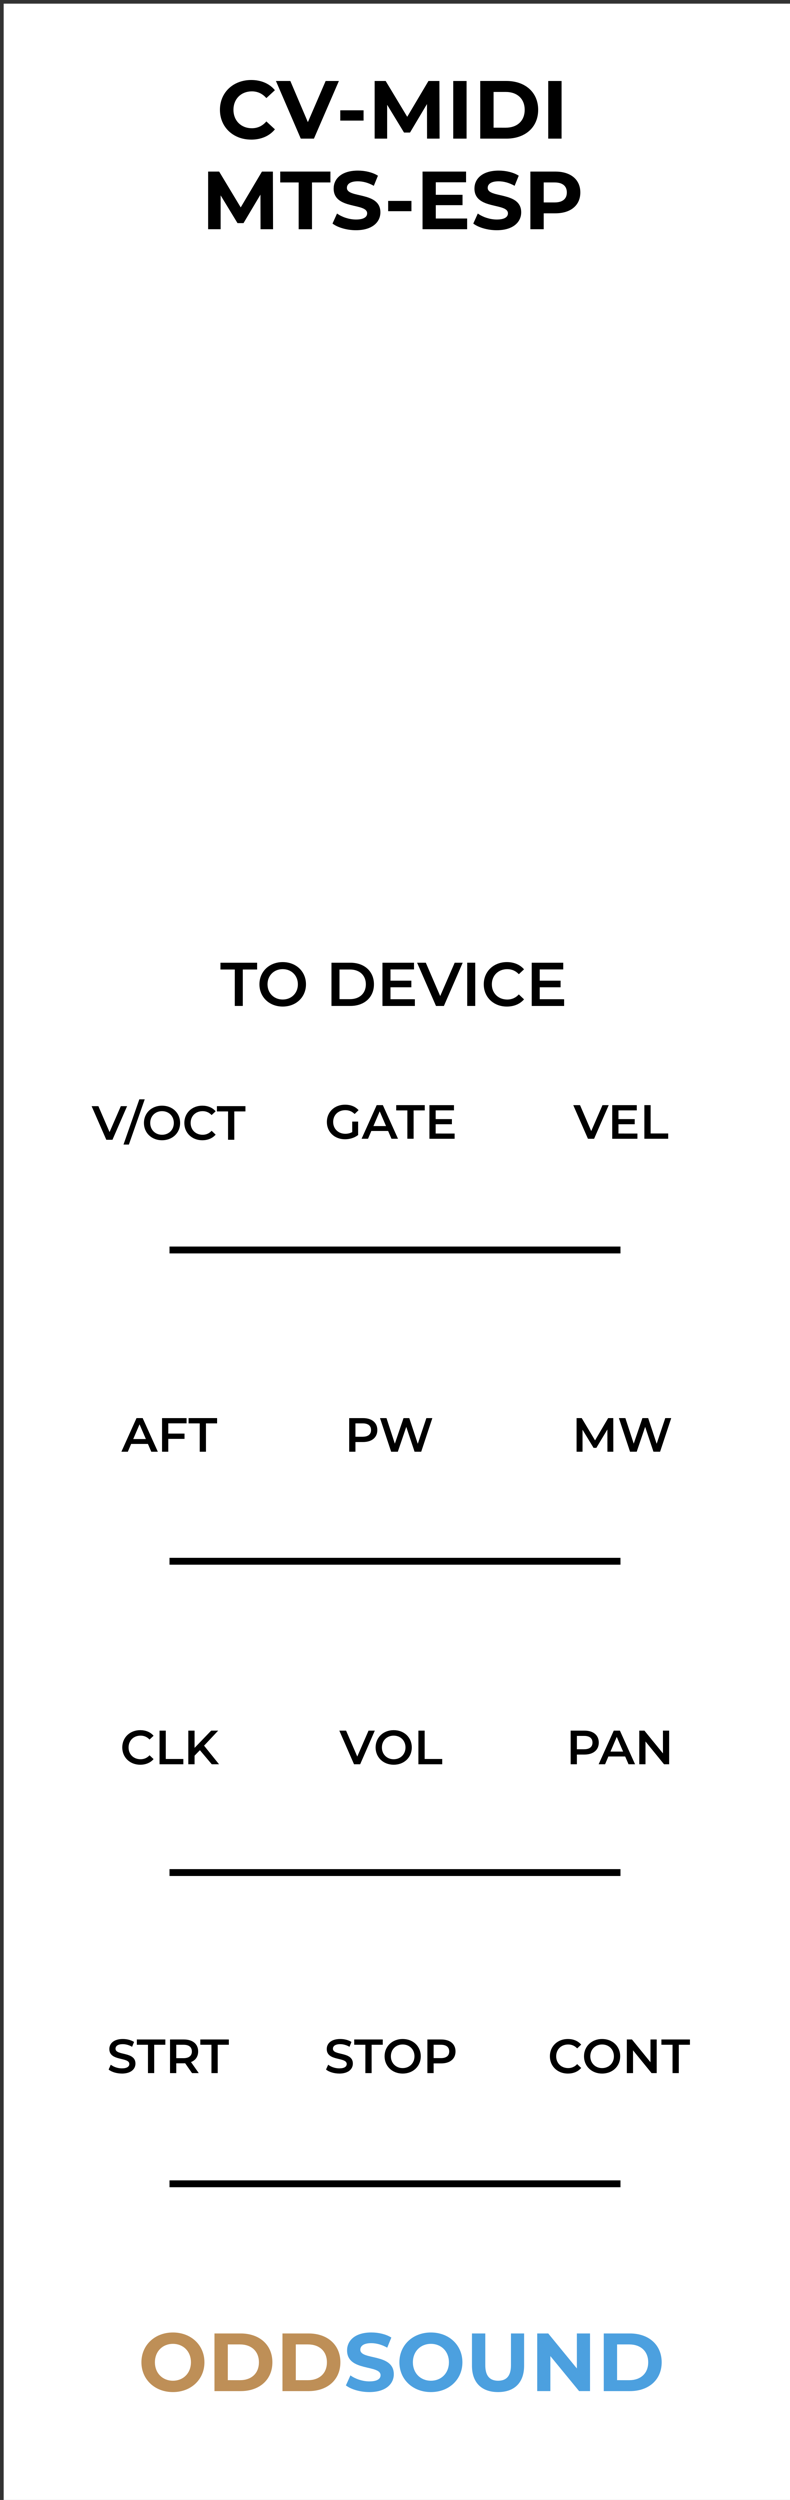 <?xml version="1.0" encoding="UTF-8" standalone="no"?>
<svg
   xmlns:dc="http://purl.org/dc/elements/1.1/"
   xmlns:cc="http://creativecommons.org/ns#"
   xmlns:rdf="http://www.w3.org/1999/02/22-rdf-syntax-ns#"
   xmlns:svg="http://www.w3.org/2000/svg"
   xmlns="http://www.w3.org/2000/svg"
   xmlns:sodipodi="http://sodipodi.sourceforge.net/DTD/sodipodi-0.dtd"
   xmlns:inkscape="http://www.inkscape.org/namespaces/inkscape"
   width="40.64mm"
   height="128.501mm"
   viewBox="0 0 40.64 128.501"
   version="1.1"
   id="svg25686"
   inkscape:version="1.0.2 (e86c8708, 2021-01-15)"
   sodipodi:docname="CV_MIDI_MTS_ESP.svg">
  <rect x="0" y="0" width="40.64" height="128.501" fill="#333333" stroke="none"/>
  <defs
     id="defs25680" />
  <sodipodi:namedview
     id="base"
     pagecolor="#ffffff"
     bordercolor="#666666"
     borderopacity="1.0"
     inkscape:pageopacity="1"
     inkscape:pageshadow="2"
     inkscape:zoom="1.4"
     inkscape:cx="-38.55767"
     inkscape:cy="253.63572"
     inkscape:document-units="mm"
     inkscape:current-layer="layer3"
     showgrid="false"
     fit-margin-top="0"
     fit-margin-left="0"
     fit-margin-right="0"
     fit-margin-bottom="0"
     inkscape:window-width="1680"
     inkscape:window-height="1005"
     inkscape:window-x="0"
     inkscape:window-y="23"
     inkscape:window-maximized="0"
     inkscape:document-rotation="0"
     inkscape:pagecheckerboard="true" />
  <g
     inkscape:groupmode="layer"
     id="layer1"
     inkscape:label="bg">
    <rect
       style="fill:#ffffff;stroke-width:0.286"
       id="rect930"
       width="40.632"
       height="128.512"
       x="0.189"
       y="0.189" />
  </g>
  <g
     inkscape:groupmode="layer"
     id="layer2"
     inkscape:label="lines"
     style="display:inline">
    <path
       inkscape:connector-curvature="0"
       id="path9545-9"
       d="M 8.72,64.251 H 31.919"
       style="display:inline;fill:none;stroke:#000000;stroke-width:0.353;stroke-linecap:butt;stroke-linejoin:miter;stroke-miterlimit:10;stroke-opacity:1" />
    <path
       inkscape:connector-curvature="0"
       id="path9545-9-9"
       d="M 8.72,96.252 H 31.919"
       style="display:inline;fill:none;stroke:#000000;stroke-width:0.353;stroke-linecap:butt;stroke-linejoin:miter;stroke-miterlimit:10;stroke-opacity:1" />
    <path
       inkscape:connector-curvature="0"
       id="path9545-9-1"
       d="M 8.72,112.251 H 31.919"
       style="display:inline;fill:none;stroke:#000000;stroke-width:0.353;stroke-linecap:butt;stroke-linejoin:miter;stroke-miterlimit:10;stroke-opacity:1" />
    <path
       inkscape:connector-curvature="0"
       id="path9545-9-2"
       d="M 8.72,80.251 H 31.919"
       style="display:inline;fill:none;stroke:#000000;stroke-width:0.353;stroke-linecap:butt;stroke-linejoin:miter;stroke-miterlimit:10;stroke-opacity:1" />
  </g>
  <g
     inkscape:groupmode="layer"
     id="layer3"
     inkscape:label="text"
     style="display:inline">
    <g
       aria-label="ODDSOUND"
       id="text1119"
       style="font-style:normal;font-weight:normal;font-size:4.233px;line-height:1.25;font-family:sans-serif;display:inline;mix-blend-mode:normal;fill:#000000;fill-opacity:1;stroke:none;stroke-width:0.265"
       transform="translate(-7.89e-5,-1.511)">
      <path
         d="m 8.896,124.468 c 0.931,0 1.621,-0.648 1.621,-1.532 0,-0.885 -0.69,-1.532 -1.621,-1.532 -0.936,0 -1.621,0.652 -1.621,1.532 0,0.881 0.686,1.532 1.621,1.532 z m 0,-0.584 c -0.529,0 -0.927,-0.385 -0.927,-0.948 0,-0.563 0.398,-0.948 0.927,-0.948 0.529,0 0.927,0.385 0.927,0.948 0,0.563 -0.398,0.948 -0.927,0.948 z"
         style="font-style:normal;font-variant:normal;font-weight:bold;font-stretch:normal;font-size:4.233px;font-family:Montserrat;-inkscape-font-specification:'Montserrat, Bold';font-variant-ligatures:normal;font-variant-caps:normal;font-variant-numeric:normal;font-variant-east-asian:normal;fill:#be8f57;fill-opacity:1"
         id="path1143" />
      <path
         d="m 11.033,124.418 h 1.346 c 0.969,0 1.634,-0.584 1.634,-1.482 0,-0.897 -0.665,-1.482 -1.634,-1.482 h -1.346 z m 0.686,-0.563 v -1.837 h 0.627 c 0.588,0 0.974,0.351 0.974,0.919 0,0.567 -0.385,0.919 -0.974,0.919 z"
         style="font-style:normal;font-variant:normal;font-weight:bold;font-stretch:normal;font-size:4.233px;font-family:Montserrat;-inkscape-font-specification:'Montserrat, Bold';font-variant-ligatures:normal;font-variant-caps:normal;font-variant-numeric:normal;font-variant-east-asian:normal;fill:#be8f57;fill-opacity:1"
         id="path1145" />
      <path
         d="m 14.531,124.418 h 1.346 c 0.969,0 1.634,-0.584 1.634,-1.482 0,-0.897 -0.665,-1.482 -1.634,-1.482 h -1.346 z m 0.686,-0.563 v -1.837 h 0.627 c 0.588,0 0.974,0.351 0.974,0.919 0,0.567 -0.385,0.919 -0.974,0.919 z"
         style="font-style:normal;font-variant:normal;font-weight:bold;font-stretch:normal;font-size:4.233px;font-family:Montserrat;-inkscape-font-specification:'Montserrat, Bold';font-variant-ligatures:normal;font-variant-caps:normal;font-variant-numeric:normal;font-variant-east-asian:normal;fill:#be8f57;fill-opacity:1"
         id="path1147" />
      <path
         d="m 19.002,124.468 c 0.847,0 1.257,-0.423 1.257,-0.919 0,-1.088 -1.723,-0.711 -1.723,-1.257 0,-0.186 0.157,-0.339 0.563,-0.339 0.262,0 0.546,0.076 0.821,0.233 l 0.212,-0.521 c -0.275,-0.174 -0.656,-0.262 -1.029,-0.262 -0.842,0 -1.249,0.419 -1.249,0.923 0,1.101 1.723,0.72 1.723,1.274 0,0.182 -0.165,0.318 -0.572,0.318 -0.356,0 -0.728,-0.127 -0.978,-0.309 l -0.233,0.516 c 0.262,0.203 0.737,0.343 1.206,0.343 z"
         style="font-style:normal;font-variant:normal;font-weight:bold;font-stretch:normal;font-size:4.233px;font-family:Montserrat;-inkscape-font-specification:'Montserrat, Bold';font-variant-ligatures:normal;font-variant-caps:normal;font-variant-numeric:normal;font-variant-east-asian:normal;fill:#4ca0df;fill-opacity:1"
         id="path1149" />
      <path
         d="m 22.167,124.468 c 0.931,0 1.621,-0.648 1.621,-1.532 0,-0.885 -0.69,-1.532 -1.621,-1.532 -0.936,0 -1.621,0.652 -1.621,1.532 0,0.881 0.686,1.532 1.621,1.532 z m 0,-0.584 c -0.529,0 -0.927,-0.385 -0.927,-0.948 0,-0.563 0.398,-0.948 0.927,-0.948 0.529,0 0.927,0.385 0.927,0.948 0,0.563 -0.398,0.948 -0.927,0.948 z"
         style="font-style:normal;font-variant:normal;font-weight:bold;font-stretch:normal;font-size:4.233px;font-family:Montserrat;-inkscape-font-specification:'Montserrat, Bold';font-variant-ligatures:normal;font-variant-caps:normal;font-variant-numeric:normal;font-variant-east-asian:normal;fill:#4ca0df;fill-opacity:1"
         id="path1151" />
      <path
         d="m 25.62,124.468 c 0.842,0 1.342,-0.483 1.342,-1.355 v -1.659 h -0.677 v 1.634 c 0,0.563 -0.241,0.796 -0.66,0.796 -0.415,0 -0.66,-0.233 -0.66,-0.796 v -1.634 h -0.686 v 1.659 c 0,0.872 0.5,1.355 1.342,1.355 z"
         style="font-style:normal;font-variant:normal;font-weight:bold;font-stretch:normal;font-size:4.233px;font-family:Montserrat;-inkscape-font-specification:'Montserrat, Bold';font-variant-ligatures:normal;font-variant-caps:normal;font-variant-numeric:normal;font-variant-east-asian:normal;fill:#4ca0df;fill-opacity:1"
         id="path1153" />
      <path
         d="m 29.676,121.454 v 1.799 l -1.473,-1.799 h -0.567 v 2.963 h 0.677 v -1.799 l 1.477,1.799 h 0.563 v -2.963 z"
         style="font-style:normal;font-variant:normal;font-weight:bold;font-stretch:normal;font-size:4.233px;font-family:Montserrat;-inkscape-font-specification:'Montserrat, Bold';font-variant-ligatures:normal;font-variant-caps:normal;font-variant-numeric:normal;font-variant-east-asian:normal;fill:#4ca0df;fill-opacity:1"
         id="path1155" />
      <path
         d="m 31.059,124.418 h 1.346 c 0.969,0 1.634,-0.584 1.634,-1.482 0,-0.897 -0.665,-1.482 -1.634,-1.482 h -1.346 z m 0.686,-0.563 v -1.837 h 0.627 c 0.588,0 0.974,0.351 0.974,0.919 0,0.567 -0.385,0.919 -0.974,0.919 z"
         style="font-style:normal;font-variant:normal;font-weight:bold;font-stretch:normal;font-size:4.233px;font-family:Montserrat;-inkscape-font-specification:'Montserrat, Bold';font-variant-ligatures:normal;font-variant-caps:normal;font-variant-numeric:normal;font-variant-east-asian:normal;fill:#4ca0df;fill-opacity:1"
         id="path1157" />
    </g>
    <g
       aria-label="TO DEVICE"
       id="text2371"
       style="font-size:3.175px;line-height:1.25;font-family:Montserrat;-inkscape-font-specification:Montserrat;stroke-width:0.265">
      <path
         d="m 12.077,51.707 h 0.413 V 49.834 h 0.737 v -0.349 h -1.886 v 0.349 h 0.737 z"
         style="font-style:normal;font-variant:normal;font-weight:600;font-stretch:normal;font-size:3.175px;font-family:Montserrat;-inkscape-font-specification:'Montserrat Semi-Bold';text-align:center;text-anchor:middle;stroke-width:0.265"
         id="path950" />
      <path
         d="m 14.543,51.739 c 0.689,0 1.197,-0.483 1.197,-1.143 0,-0.66 -0.508,-1.143 -1.197,-1.143 -0.689,0 -1.197,0.486 -1.197,1.143 0,0.657 0.508,1.143 1.197,1.143 z m 0,-0.362 c -0.448,0 -0.781,-0.327 -0.781,-0.781 0,-0.454 0.333,-0.781 0.781,-0.781 0.448,0 0.781,0.327 0.781,0.781 0,0.454 -0.333,0.781 -0.781,0.781 z"
         style="font-style:normal;font-variant:normal;font-weight:600;font-stretch:normal;font-size:3.175px;font-family:Montserrat;-inkscape-font-specification:'Montserrat Semi-Bold';text-align:center;text-anchor:middle;stroke-width:0.265"
         id="path952" />
      <path
         d="m 17.052,51.707 h 0.972 c 0.721,0 1.213,-0.445 1.213,-1.111 0,-0.667 -0.492,-1.111 -1.213,-1.111 h -0.972 z m 0.413,-0.349 v -1.524 h 0.54 c 0.495,0 0.816,0.302 0.816,0.762 0,0.46 -0.321,0.762 -0.816,0.762 z"
         style="font-style:normal;font-variant:normal;font-weight:600;font-stretch:normal;font-size:3.175px;font-family:Montserrat;-inkscape-font-specification:'Montserrat Semi-Bold';text-align:center;text-anchor:middle;stroke-width:0.265"
         id="path954" />
      <path
         d="M 20.088,51.361 V 50.748 h 1.073 v -0.34 h -1.073 v -0.578 h 1.21 V 49.485 H 19.675 v 2.223 h 1.667 v -0.346 z"
         style="font-style:normal;font-variant:normal;font-weight:600;font-stretch:normal;font-size:3.175px;font-family:Montserrat;-inkscape-font-specification:'Montserrat Semi-Bold';text-align:center;text-anchor:middle;stroke-width:0.265"
         id="path956" />
      <path
         d="m 23.391,49.485 -0.746,1.714 -0.74,-1.714 h -0.448 l 0.972,2.223 h 0.406 l 0.968,-2.223 z"
         style="font-style:normal;font-variant:normal;font-weight:600;font-stretch:normal;font-size:3.175px;font-family:Montserrat;-inkscape-font-specification:'Montserrat Semi-Bold';text-align:center;text-anchor:middle;stroke-width:0.265"
         id="path958" />
      <path
         d="m 24.035,51.707 h 0.413 v -2.223 h -0.413 z"
         style="font-style:normal;font-variant:normal;font-weight:600;font-stretch:normal;font-size:3.175px;font-family:Montserrat;-inkscape-font-specification:'Montserrat Semi-Bold';text-align:center;text-anchor:middle;stroke-width:0.265"
         id="path960" />
      <path
         d="m 26.074,51.739 c 0.365,0 0.676,-0.13 0.883,-0.371 l -0.267,-0.254 c -0.162,0.178 -0.362,0.264 -0.594,0.264 -0.46,0 -0.794,-0.324 -0.794,-0.781 0,-0.457 0.333,-0.781 0.794,-0.781 0.232,0 0.432,0.086 0.594,0.26 l 0.267,-0.251 C 26.75,49.583 26.439,49.453 26.077,49.453 c -0.683,0 -1.191,0.479 -1.191,1.143 0,0.664 0.508,1.143 1.187,1.143 z"
         style="font-style:normal;font-variant:normal;font-weight:600;font-stretch:normal;font-size:3.175px;font-family:Montserrat;-inkscape-font-specification:'Montserrat Semi-Bold';text-align:center;text-anchor:middle;stroke-width:0.265"
         id="path962" />
      <path
         d="M 27.765,51.361 V 50.748 h 1.073 v -0.34 h -1.073 v -0.578 h 1.21 V 49.485 h -1.622 v 2.223 h 1.667 v -0.346 z"
         style="font-style:normal;font-variant:normal;font-weight:600;font-stretch:normal;font-size:3.175px;font-family:Montserrat;-inkscape-font-specification:'Montserrat Semi-Bold';text-align:center;text-anchor:middle;stroke-width:0.265"
         id="path964" />
    </g>
    <g
       aria-label="V/OCT "
       id="text1163"
       style="font-size:10.583px;line-height:1.25;font-family:Montserrat;-inkscape-font-specification:Montserrat;stroke-width:0.265">
      <path
         d="M 6.216,56.858 5.636,58.191 5.061,56.858 h -0.348 l 0.756,1.729 h 0.316 l 0.753,-1.729 z"
         style="font-style:normal;font-variant:normal;font-weight:600;font-stretch:normal;font-size:2.469px;font-family:Montserrat;-inkscape-font-specification:'Montserrat, Semi-Bold';font-variant-ligatures:normal;font-variant-caps:normal;font-variant-numeric:normal;font-variant-east-asian:normal;stroke-width:0.265"
         id="path1620" />
      <path
         d="M 6.353,58.833 H 6.63 L 7.445,56.507 H 7.168 Z"
         style="font-style:normal;font-variant:normal;font-weight:600;font-stretch:normal;font-size:2.469px;font-family:Montserrat;-inkscape-font-specification:'Montserrat, Semi-Bold';font-variant-ligatures:normal;font-variant-caps:normal;font-variant-numeric:normal;font-variant-east-asian:normal;stroke-width:0.265"
         id="path1622" />
      <path
         d="m 8.335,58.611 c 0.536,0 0.931,-0.375 0.931,-0.889 0,-0.514 -0.395,-0.889 -0.931,-0.889 -0.536,0 -0.931,0.378 -0.931,0.889 0,0.511 0.395,0.889 0.931,0.889 z m 0,-0.282 c -0.348,0 -0.607,-0.254 -0.607,-0.607 0,-0.353 0.259,-0.607 0.607,-0.607 0.348,0 0.607,0.254 0.607,0.607 0,0.353 -0.259,0.607 -0.607,0.607 z"
         style="font-style:normal;font-variant:normal;font-weight:600;font-stretch:normal;font-size:2.469px;font-family:Montserrat;-inkscape-font-specification:'Montserrat, Semi-Bold';font-variant-ligatures:normal;font-variant-caps:normal;font-variant-numeric:normal;font-variant-east-asian:normal;stroke-width:0.265"
         id="path1624" />
      <path
         d="m 10.406,58.611 c 0.284,0 0.526,-0.101 0.687,-0.289 l -0.207,-0.198 c -0.126,0.138 -0.282,0.205 -0.462,0.205 -0.358,0 -0.617,-0.252 -0.617,-0.607 0,-0.356 0.259,-0.607 0.617,-0.607 0.18,0 0.336,0.067 0.462,0.202 l 0.207,-0.195 c -0.161,-0.188 -0.403,-0.289 -0.684,-0.289 -0.531,0 -0.926,0.373 -0.926,0.889 0,0.516 0.395,0.889 0.924,0.889 z"
         style="font-style:normal;font-variant:normal;font-weight:600;font-stretch:normal;font-size:2.469px;font-family:Montserrat;-inkscape-font-specification:'Montserrat, Semi-Bold';font-variant-ligatures:normal;font-variant-caps:normal;font-variant-numeric:normal;font-variant-east-asian:normal;stroke-width:0.265"
         id="path1626" />
      <path
         d="m 11.732,58.586 h 0.321 v -1.457 h 0.573 v -0.272 h -1.467 v 0.272 h 0.573 z"
         style="font-style:normal;font-variant:normal;font-weight:600;font-stretch:normal;font-size:2.469px;font-family:Montserrat;-inkscape-font-specification:'Montserrat, Semi-Bold';font-variant-ligatures:normal;font-variant-caps:normal;font-variant-numeric:normal;font-variant-east-asian:normal;stroke-width:0.265"
         id="path1628" />
    </g>
    <g
       aria-label="GATE"
       id="text1163-9"
       style="font-size:10.583px;line-height:1.25;font-family:Montserrat;-inkscape-font-specification:Montserrat;stroke-width:0.265">
      <path
         d="m 18.12,58.189 c -0.111,0.064 -0.232,0.089 -0.356,0.089 -0.365,0 -0.625,-0.257 -0.625,-0.607 0,-0.358 0.259,-0.607 0.627,-0.607 0.185,0 0.341,0.062 0.477,0.198 l 0.202,-0.198 c -0.163,-0.185 -0.405,-0.282 -0.694,-0.282 -0.541,0 -0.936,0.373 -0.936,0.889 0,0.516 0.395,0.889 0.931,0.889 0.244,0 0.496,-0.074 0.677,-0.22 v -0.689 h -0.304 z"
         style="font-style:normal;font-variant:normal;font-weight:600;font-stretch:normal;font-size:2.469px;font-family:Montserrat;-inkscape-font-specification:'Montserrat, Semi-Bold';font-variant-ligatures:normal;font-variant-caps:normal;font-variant-numeric:normal;font-variant-east-asian:normal;stroke-width:0.265"
         id="path1631" />
      <path
         d="m 20.139,58.534 h 0.336 l -0.78,-1.729 h -0.316 l -0.778,1.729 h 0.331 l 0.17,-0.4 h 0.864 z m -0.929,-0.652 0.323,-0.756 0.326,0.756 z"
         style="font-style:normal;font-variant:normal;font-weight:600;font-stretch:normal;font-size:2.469px;font-family:Montserrat;-inkscape-font-specification:'Montserrat, Semi-Bold';font-variant-ligatures:normal;font-variant-caps:normal;font-variant-numeric:normal;font-variant-east-asian:normal;stroke-width:0.265"
         id="path1633" />
      <path
         d="m 20.956,58.534 h 0.321 v -1.457 h 0.573 v -0.272 h -1.467 v 0.272 h 0.573 z"
         style="font-style:normal;font-variant:normal;font-weight:600;font-stretch:normal;font-size:2.469px;font-family:Montserrat;-inkscape-font-specification:'Montserrat, Semi-Bold';font-variant-ligatures:normal;font-variant-caps:normal;font-variant-numeric:normal;font-variant-east-asian:normal;stroke-width:0.265"
         id="path1635" />
      <path
         d="m 22.412,58.265 v -0.477 h 0.835 v -0.264 H 22.412 v -0.449 h 0.941 v -0.269 h -1.262 v 1.729 h 1.296 v -0.269 z"
         style="font-style:normal;font-variant:normal;font-weight:600;font-stretch:normal;font-size:2.469px;font-family:Montserrat;-inkscape-font-specification:'Montserrat, Semi-Bold';font-variant-ligatures:normal;font-variant-caps:normal;font-variant-numeric:normal;font-variant-east-asian:normal;stroke-width:0.265"
         id="path1637" />
    </g>
    <g
       aria-label="VEL "
       id="text1163-2"
       style="font-size:10.583px;line-height:1.25;font-family:Montserrat;-inkscape-font-specification:Montserrat;stroke-width:0.265">
      <path
         d="m 30.994,56.806 -0.58,1.333 -0.575,-1.333 H 29.49 l 0.756,1.729 h 0.316 l 0.753,-1.729 z"
         style="font-style:normal;font-variant:normal;font-weight:600;font-stretch:normal;font-size:2.469px;font-family:Montserrat;-inkscape-font-specification:'Montserrat, Semi-Bold';font-variant-ligatures:normal;font-variant-caps:normal;font-variant-numeric:normal;font-variant-east-asian:normal;stroke-width:0.265"
         id="path1640" />
      <path
         d="m 31.816,58.265 v -0.477 h 0.835 v -0.264 h -0.835 v -0.449 h 0.941 v -0.269 h -1.262 v 1.729 h 1.296 v -0.269 z"
         style="font-style:normal;font-variant:normal;font-weight:600;font-stretch:normal;font-size:2.469px;font-family:Montserrat;-inkscape-font-specification:'Montserrat, Semi-Bold';font-variant-ligatures:normal;font-variant-caps:normal;font-variant-numeric:normal;font-variant-east-asian:normal;stroke-width:0.265"
         id="path1642" />
      <path
         d="m 33.149,58.534 h 1.225 v -0.272 h -0.904 v -1.457 h -0.321 z"
         style="font-style:normal;font-variant:normal;font-weight:600;font-stretch:normal;font-size:2.469px;font-family:Montserrat;-inkscape-font-specification:'Montserrat, Semi-Bold';font-variant-ligatures:normal;font-variant-caps:normal;font-variant-numeric:normal;font-variant-east-asian:normal;stroke-width:0.265"
         id="path1644" />
    </g>
    <g
       aria-label="MW"
       transform="translate(-311.428,-118.5)"
       id="text1163-0"
       style="font-size:10.583px;line-height:1.25;font-family:Montserrat;-inkscape-font-specification:Montserrat;display:inline;stroke-width:0.265">
      <path
         d="m 342.979,193.121 -0.002,-1.729 h -0.264 l -0.674,1.146 -0.686,-1.146 h -0.264 v 1.729 h 0.306 v -1.131 l 0.568,0.933 h 0.143 l 0.568,-0.948 0.002,1.146 z"
         style="font-style:normal;font-variant:normal;font-weight:600;font-stretch:normal;font-size:2.469px;font-family:Montserrat;-inkscape-font-specification:'Montserrat, Semi-Bold';font-variant-ligatures:normal;font-variant-caps:normal;font-variant-numeric:normal;font-variant-east-asian:normal;stroke-width:0.265"
         id="path1659" />
      <path
         d="m 345.651,191.392 -0.442,1.321 -0.437,-1.321 h -0.296 l -0.447,1.314 -0.43,-1.314 h -0.333 l 0.573,1.729 h 0.343 l 0.435,-1.279 0.427,1.279 h 0.341 l 0.573,-1.729 z"
         style="font-style:normal;font-variant:normal;font-weight:600;font-stretch:normal;font-size:2.469px;font-family:Montserrat;-inkscape-font-specification:'Montserrat, Semi-Bold';font-variant-ligatures:normal;font-variant-caps:normal;font-variant-numeric:normal;font-variant-east-asian:normal;stroke-width:0.265"
         id="path1661" />
    </g>
    <g
       aria-label="PW"
       id="text1163-3"
       style="font-size:10.583px;line-height:1.25;font-family:Montserrat;-inkscape-font-specification:Montserrat;display:inline;stroke-width:0.265">
      <path
         d="m 18.675,72.893 h -0.711 v 1.729 h 0.321 v -0.499 h 0.39 c 0.454,0 0.736,-0.235 0.736,-0.615 0,-0.383 -0.282,-0.615 -0.736,-0.615 z m -0.015,0.958 h -0.375 v -0.687 h 0.375 c 0.282,0 0.427,0.126 0.427,0.343 0,0.217 -0.146,0.343 -0.427,0.343 z"
         style="font-style:normal;font-variant:normal;font-weight:600;font-stretch:normal;font-size:2.469px;font-family:Montserrat;-inkscape-font-specification:'Montserrat, Semi-Bold';font-variant-ligatures:normal;font-variant-caps:normal;font-variant-numeric:normal;font-variant-east-asian:normal;stroke-width:0.265"
         id="path1654" />
      <path
         d="m 21.934,72.893 -0.442,1.321 -0.437,-1.321 h -0.296 l -0.447,1.314 -0.43,-1.314 h -0.333 l 0.573,1.729 h 0.343 l 0.435,-1.279 0.427,1.279 h 0.341 l 0.573,-1.729 z"
         style="font-style:normal;font-variant:normal;font-weight:600;font-stretch:normal;font-size:2.469px;font-family:Montserrat;-inkscape-font-specification:'Montserrat, Semi-Bold';font-variant-ligatures:normal;font-variant-caps:normal;font-variant-numeric:normal;font-variant-east-asian:normal;stroke-width:0.265"
         id="path1656" />
    </g>
    <g
       aria-label="AFT"
       transform="translate(-311.428,-118.5)"
       id="text1163-7"
       style="font-size:10.583px;line-height:1.25;font-family:Montserrat;-inkscape-font-specification:Montserrat;display:inline;stroke-width:0.265">
      <path
         d="m 319.211,193.121 h 0.336 l -0.78,-1.729 h -0.316 l -0.778,1.729 h 0.331 l 0.17,-0.4 h 0.864 z m -0.929,-0.652 0.324,-0.756 0.326,0.756 z"
         style="font-style:normal;font-variant:normal;font-weight:600;font-stretch:normal;font-size:2.469px;font-family:Montserrat;-inkscape-font-specification:'Montserrat, Semi-Bold';font-variant-ligatures:normal;font-variant-caps:normal;font-variant-numeric:normal;font-variant-east-asian:normal;stroke-width:0.265"
         id="path1647" />
      <path
         d="m 321.026,191.662 v -0.269 h -1.262 v 1.729 h 0.321 v -0.662 h 0.835 v -0.272 h -0.835 v -0.526 z"
         style="font-style:normal;font-variant:normal;font-weight:600;font-stretch:normal;font-size:2.469px;font-family:Montserrat;-inkscape-font-specification:'Montserrat, Semi-Bold';font-variant-ligatures:normal;font-variant-caps:normal;font-variant-numeric:normal;font-variant-east-asian:normal;stroke-width:0.265"
         id="path1649" />
      <path
         d="m 321.702,193.121 h 0.321 v -1.457 h 0.573 v -0.272 h -1.467 v 0.272 h 0.573 z"
         style="font-style:normal;font-variant:normal;font-weight:600;font-stretch:normal;font-size:2.469px;font-family:Montserrat;-inkscape-font-specification:'Montserrat, Semi-Bold';font-variant-ligatures:normal;font-variant-caps:normal;font-variant-numeric:normal;font-variant-east-asian:normal;stroke-width:0.265"
         id="path1651" />
    </g>
    <g
       aria-label="CLK"
       id="text1163-25"
       style="font-size:10.583px;line-height:1.25;font-family:Montserrat;-inkscape-font-specification:Montserrat;stroke-width:0.265">
      <path
         d="m 7.213,90.71 c 0.284,0 0.526,-0.101 0.687,-0.289 l -0.207,-0.198 c -0.126,0.138 -0.282,0.205 -0.462,0.205 -0.358,0 -0.617,-0.252 -0.617,-0.607 0,-0.356 0.259,-0.607 0.617,-0.607 0.18,0 0.336,0.067 0.462,0.202 l 0.207,-0.195 C 7.739,89.033 7.497,88.932 7.216,88.932 c -0.531,0 -0.926,0.373 -0.926,0.889 0,0.516 0.395,0.889 0.924,0.889 z"
         style="font-style:normal;font-variant:normal;font-weight:600;font-stretch:normal;font-size:2.469px;font-family:Montserrat;-inkscape-font-specification:'Montserrat, Semi-Bold';font-variant-ligatures:normal;font-variant-caps:normal;font-variant-numeric:normal;font-variant-east-asian:normal;stroke-width:0.265"
         id="path1678" />
      <path
         d="m 8.207,90.686 h 1.225 v -0.272 h -0.904 v -1.457 H 8.207 Z"
         style="font-style:normal;font-variant:normal;font-weight:600;font-stretch:normal;font-size:2.469px;font-family:Montserrat;-inkscape-font-specification:'Montserrat, Semi-Bold';font-variant-ligatures:normal;font-variant-caps:normal;font-variant-numeric:normal;font-variant-east-asian:normal;stroke-width:0.265"
         id="path1680" />
      <path
         d="m 10.893,90.686 h 0.375 l -0.77,-0.956 0.726,-0.773 h -0.361 l -0.854,0.887 V 88.957 H 9.688 v 1.729 h 0.321 v -0.442 l 0.274,-0.282 z"
         style="font-style:normal;font-variant:normal;font-weight:600;font-stretch:normal;font-size:2.469px;font-family:Montserrat;-inkscape-font-specification:'Montserrat, Semi-Bold';font-variant-ligatures:normal;font-variant-caps:normal;font-variant-numeric:normal;font-variant-east-asian:normal;stroke-width:0.265"
         id="path1682" />
    </g>
    <g
       aria-label="VOL"
       id="text1163-1"
       style="font-size:10.583px;line-height:1.25;font-family:Montserrat;-inkscape-font-specification:Montserrat;stroke-width:0.265">
      <path
         d="m 18.959,88.957 -0.58,1.333 -0.575,-1.333 h -0.348 l 0.756,1.729 h 0.316 l 0.753,-1.729 z"
         style="font-style:normal;font-variant:normal;font-weight:600;font-stretch:normal;font-size:2.469px;font-family:Montserrat;-inkscape-font-specification:'Montserrat, Semi-Bold';font-variant-ligatures:normal;font-variant-caps:normal;font-variant-numeric:normal;font-variant-east-asian:normal;stroke-width:0.265"
         id="path1671" />
      <path
         d="m 20.253,90.71 c 0.536,0 0.931,-0.375 0.931,-0.889 0,-0.514 -0.395,-0.889 -0.931,-0.889 -0.536,0 -0.931,0.378 -0.931,0.889 0,0.511 0.395,0.889 0.931,0.889 z m 0,-0.282 c -0.348,0 -0.607,-0.254 -0.607,-0.607 0,-0.353 0.259,-0.607 0.607,-0.607 0.348,0 0.607,0.254 0.607,0.607 0,0.353 -0.259,0.607 -0.607,0.607 z"
         style="font-style:normal;font-variant:normal;font-weight:600;font-stretch:normal;font-size:2.469px;font-family:Montserrat;-inkscape-font-specification:'Montserrat, Semi-Bold';font-variant-ligatures:normal;font-variant-caps:normal;font-variant-numeric:normal;font-variant-east-asian:normal;stroke-width:0.265"
         id="path1673" />
      <path
         d="m 21.524,90.686 h 1.225 v -0.272 h -0.904 v -1.457 h -0.321 z"
         style="font-style:normal;font-variant:normal;font-weight:600;font-stretch:normal;font-size:2.469px;font-family:Montserrat;-inkscape-font-specification:'Montserrat, Semi-Bold';font-variant-ligatures:normal;font-variant-caps:normal;font-variant-numeric:normal;font-variant-east-asian:normal;stroke-width:0.265"
         id="path1675" />
    </g>
    <g
       aria-label="PAN"
       id="text1163-93"
       style="font-size:10.583px;line-height:1.25;font-family:Montserrat;-inkscape-font-specification:Montserrat;stroke-width:0.265">
      <path
         d="m 30.067,88.957 h -0.711 v 1.729 h 0.321 v -0.499 h 0.39 c 0.454,0 0.736,-0.235 0.736,-0.615 0,-0.383 -0.282,-0.615 -0.736,-0.615 z m -0.015,0.958 h -0.375 v -0.687 h 0.375 c 0.282,0 0.427,0.126 0.427,0.343 0,0.217 -0.146,0.343 -0.427,0.343 z"
         style="font-style:normal;font-variant:normal;font-weight:600;font-stretch:normal;font-size:2.469px;font-family:Montserrat;-inkscape-font-specification:'Montserrat, Semi-Bold';font-variant-ligatures:normal;font-variant-caps:normal;font-variant-numeric:normal;font-variant-east-asian:normal;stroke-width:0.265"
         id="path1664" />
      <path
         d="m 32.334,90.686 h 0.336 l -0.78,-1.729 h -0.316 l -0.778,1.729 h 0.331 l 0.17,-0.4 h 0.864 z m -0.929,-0.652 0.323,-0.756 0.326,0.756 z"
         style="font-style:normal;font-variant:normal;font-weight:600;font-stretch:normal;font-size:2.469px;font-family:Montserrat;-inkscape-font-specification:'Montserrat, Semi-Bold';font-variant-ligatures:normal;font-variant-caps:normal;font-variant-numeric:normal;font-variant-east-asian:normal;stroke-width:0.265"
         id="path1666" />
      <path
         d="m 34.104,88.957 v 1.171 l -0.953,-1.171 h -0.264 v 1.729 h 0.319 v -1.171 l 0.953,1.171 h 0.264 v -1.729 z"
         style="font-style:normal;font-variant:normal;font-weight:600;font-stretch:normal;font-size:2.469px;font-family:Montserrat;-inkscape-font-specification:'Montserrat, Semi-Bold';font-variant-ligatures:normal;font-variant-caps:normal;font-variant-numeric:normal;font-variant-east-asian:normal;stroke-width:0.265"
         id="path1668" />
    </g>
    <g
       aria-label="STRT"
       id="text1163-5"
       style="font-size:10.583px;line-height:1.25;font-family:Montserrat;-inkscape-font-specification:Montserrat;stroke-width:0.265">
      <path
         d="m 6.269,106.585 c 0.474,0 0.699,-0.237 0.699,-0.514 0,-0.635 -1.025,-0.395 -1.025,-0.763 0,-0.131 0.109,-0.235 0.375,-0.235 0.151,0 0.321,0.044 0.477,0.136 l 0.101,-0.249 c -0.151,-0.099 -0.368,-0.153 -0.575,-0.153 -0.474,0 -0.696,0.237 -0.696,0.516 0,0.642 1.027,0.398 1.027,0.77 0,0.128 -0.114,0.225 -0.383,0.225 -0.212,0 -0.432,-0.079 -0.57,-0.19 l -0.111,0.249 c 0.143,0.123 0.412,0.207 0.682,0.207 z"
         style="font-style:normal;font-variant:normal;font-weight:600;font-stretch:normal;font-size:2.469px;font-family:Montserrat;-inkscape-font-specification:'Montserrat, Semi-Bold';font-variant-ligatures:normal;font-variant-caps:normal;font-variant-numeric:normal;font-variant-east-asian:normal;stroke-width:0.265"
         id="path1685" />
      <path
         d="m 7.612,106.561 h 0.321 v -1.457 h 0.573 v -0.272 H 7.039 v 0.272 h 0.573 z"
         style="font-style:normal;font-variant:normal;font-weight:600;font-stretch:normal;font-size:2.469px;font-family:Montserrat;-inkscape-font-specification:'Montserrat, Semi-Bold';font-variant-ligatures:normal;font-variant-caps:normal;font-variant-numeric:normal;font-variant-east-asian:normal;stroke-width:0.265"
         id="path1687" />
      <path
         d="m 10.224,106.561 -0.398,-0.568 c 0.235,-0.091 0.368,-0.284 0.368,-0.546 0,-0.383 -0.282,-0.615 -0.736,-0.615 H 8.747 v 1.729 h 0.321 v -0.504 h 0.39 c 0.022,0 0.044,0 0.067,-0.002 l 0.353,0.506 z M 9.871,105.447 c 0,0.217 -0.146,0.346 -0.427,0.346 H 9.068 v -0.689 h 0.375 c 0.282,0 0.427,0.126 0.427,0.343 z"
         style="font-style:normal;font-variant:normal;font-weight:600;font-stretch:normal;font-size:2.469px;font-family:Montserrat;-inkscape-font-specification:'Montserrat, Semi-Bold';font-variant-ligatures:normal;font-variant-caps:normal;font-variant-numeric:normal;font-variant-east-asian:normal;stroke-width:0.265"
         id="path1689" />
      <path
         d="m 10.878,106.561 h 0.321 v -1.457 h 0.573 v -0.272 h -1.467 v 0.272 h 0.573 z"
         style="font-style:normal;font-variant:normal;font-weight:600;font-stretch:normal;font-size:2.469px;font-family:Montserrat;-inkscape-font-specification:'Montserrat, Semi-Bold';font-variant-ligatures:normal;font-variant-caps:normal;font-variant-numeric:normal;font-variant-east-asian:normal;stroke-width:0.265"
         id="path1691" />
    </g>
    <g
       aria-label="STOP"
       id="text1163-95"
       style="font-size:10.583px;line-height:1.25;font-family:Montserrat;-inkscape-font-specification:Montserrat;stroke-width:0.265">
      <path
         d="m 17.453,106.585 c 0.474,0 0.699,-0.237 0.699,-0.514 0,-0.635 -1.025,-0.395 -1.025,-0.763 0,-0.131 0.109,-0.235 0.375,-0.235 0.151,0 0.321,0.044 0.477,0.136 l 0.101,-0.249 c -0.151,-0.099 -0.368,-0.153 -0.575,-0.153 -0.474,0 -0.696,0.237 -0.696,0.516 0,0.642 1.027,0.398 1.027,0.77 0,0.128 -0.114,0.225 -0.383,0.225 -0.212,0 -0.432,-0.079 -0.57,-0.19 l -0.111,0.249 c 0.143,0.123 0.412,0.207 0.682,0.207 z"
         style="font-style:normal;font-variant:normal;font-weight:600;font-stretch:normal;font-size:2.469px;font-family:Montserrat;-inkscape-font-specification:'Montserrat, Semi-Bold';font-variant-ligatures:normal;font-variant-caps:normal;font-variant-numeric:normal;font-variant-east-asian:normal;stroke-width:0.265"
         id="path1694" />
      <path
         d="m 18.796,106.561 h 0.321 v -1.457 h 0.573 v -0.272 h -1.467 v 0.272 h 0.573 z"
         style="font-style:normal;font-variant:normal;font-weight:600;font-stretch:normal;font-size:2.469px;font-family:Montserrat;-inkscape-font-specification:'Montserrat, Semi-Bold';font-variant-ligatures:normal;font-variant-caps:normal;font-variant-numeric:normal;font-variant-east-asian:normal;stroke-width:0.265"
         id="path1696" />
      <path
         d="m 20.715,106.585 c 0.536,0 0.931,-0.375 0.931,-0.889 0,-0.514 -0.395,-0.889 -0.931,-0.889 -0.536,0 -0.931,0.378 -0.931,0.889 0,0.511 0.395,0.889 0.931,0.889 z m 0,-0.282 c -0.348,0 -0.607,-0.254 -0.607,-0.607 0,-0.353 0.259,-0.607 0.607,-0.607 0.348,0 0.607,0.254 0.607,0.607 0,0.353 -0.259,0.607 -0.607,0.607 z"
         style="font-style:normal;font-variant:normal;font-weight:600;font-stretch:normal;font-size:2.469px;font-family:Montserrat;-inkscape-font-specification:'Montserrat, Semi-Bold';font-variant-ligatures:normal;font-variant-caps:normal;font-variant-numeric:normal;font-variant-east-asian:normal;stroke-width:0.265"
         id="path1698" />
      <path
         d="m 22.697,104.832 h -0.711 v 1.729 h 0.321 v -0.499 h 0.39 c 0.454,0 0.736,-0.235 0.736,-0.615 0,-0.383 -0.282,-0.615 -0.736,-0.615 z m -0.015,0.958 h -0.375 v -0.686 h 0.375 c 0.282,0 0.427,0.126 0.427,0.343 0,0.217 -0.146,0.343 -0.427,0.343 z"
         style="font-style:normal;font-variant:normal;font-weight:600;font-stretch:normal;font-size:2.469px;font-family:Montserrat;-inkscape-font-specification:'Montserrat, Semi-Bold';font-variant-ligatures:normal;font-variant-caps:normal;font-variant-numeric:normal;font-variant-east-asian:normal;stroke-width:0.265"
         id="path1700" />
    </g>
    <g
       aria-label="CONT"
       id="text1163-70"
       style="font-size:10.583px;line-height:1.25;font-family:Montserrat;-inkscape-font-specification:Montserrat;stroke-width:0.265">
      <path
         d="m 29.211,106.585 c 0.284,0 0.526,-0.101 0.687,-0.289 l -0.207,-0.198 c -0.126,0.138 -0.282,0.205 -0.462,0.205 -0.358,0 -0.617,-0.252 -0.617,-0.607 0,-0.356 0.259,-0.607 0.617,-0.607 0.18,0 0.336,0.067 0.462,0.202 l 0.207,-0.195 c -0.161,-0.188 -0.403,-0.289 -0.684,-0.289 -0.531,0 -0.926,0.373 -0.926,0.889 0,0.516 0.395,0.889 0.924,0.889 z"
         style="font-style:normal;font-variant:normal;font-weight:600;font-stretch:normal;font-size:2.469px;font-family:Montserrat;-inkscape-font-specification:'Montserrat, Semi-Bold';font-variant-ligatures:normal;font-variant-caps:normal;font-variant-numeric:normal;font-variant-east-asian:normal;stroke-width:0.265"
         id="path1703" />
      <path
         d="m 30.974,106.585 c 0.536,0 0.931,-0.375 0.931,-0.889 0,-0.514 -0.395,-0.889 -0.931,-0.889 -0.536,0 -0.931,0.378 -0.931,0.889 0,0.511 0.395,0.889 0.931,0.889 z m 0,-0.282 c -0.348,0 -0.607,-0.254 -0.607,-0.607 0,-0.353 0.259,-0.607 0.607,-0.607 0.348,0 0.607,0.254 0.607,0.607 0,0.353 -0.259,0.607 -0.607,0.607 z"
         style="font-style:normal;font-variant:normal;font-weight:600;font-stretch:normal;font-size:2.469px;font-family:Montserrat;-inkscape-font-specification:'Montserrat, Semi-Bold';font-variant-ligatures:normal;font-variant-caps:normal;font-variant-numeric:normal;font-variant-east-asian:normal;stroke-width:0.265"
         id="path1705" />
      <path
         d="m 33.463,104.832 v 1.171 l -0.953,-1.171 h -0.264 v 1.729 h 0.319 V 105.39 l 0.953,1.171 h 0.264 v -1.729 z"
         style="font-style:normal;font-variant:normal;font-weight:600;font-stretch:normal;font-size:2.469px;font-family:Montserrat;-inkscape-font-specification:'Montserrat, Semi-Bold';font-variant-ligatures:normal;font-variant-caps:normal;font-variant-numeric:normal;font-variant-east-asian:normal;stroke-width:0.265"
         id="path1707" />
      <path
         d="m 34.598,106.561 h 0.321 v -1.457 h 0.573 v -0.272 h -1.467 v 0.272 h 0.573 z"
         style="font-style:normal;font-variant:normal;font-weight:600;font-stretch:normal;font-size:2.469px;font-family:Montserrat;-inkscape-font-specification:'Montserrat, Semi-Bold';font-variant-ligatures:normal;font-variant-caps:normal;font-variant-numeric:normal;font-variant-east-asian:normal;stroke-width:0.265"
         id="path1709" />
    </g>
    <g
       aria-label="CV-MIDI MTS-ESP"
       id="text2375"
       style="font-size:4.233px;line-height:1.1;font-family:Montserrat;-inkscape-font-specification:Montserrat;display:inline;stroke-width:0.265">
      <path
         d="m 12.919,7.177 c 0.516,0 0.944,-0.186 1.223,-0.529 L 13.702,6.241 c -0.199,0.233 -0.449,0.351 -0.745,0.351 -0.555,0 -0.948,-0.389 -0.948,-0.948 0,-0.559 0.394,-0.948 0.948,-0.948 0.296,0 0.546,0.119 0.745,0.347 l 0.44,-0.406 c -0.279,-0.339 -0.707,-0.525 -1.219,-0.525 -0.923,0 -1.609,0.639 -1.609,1.532 0,0.893 0.686,1.532 1.604,1.532 z"
         style="font-style:normal;font-variant:normal;font-weight:bold;font-stretch:normal;font-size:4.233px;font-family:Montserrat;-inkscape-font-specification:'Montserrat Bold';text-align:center;text-anchor:middle;stroke-width:0.265"
         id="path921" />
      <path
         d="M 16.752,4.163 15.838,6.279 14.936,4.163 H 14.195 l 1.278,2.963 h 0.677 l 1.283,-2.963 z"
         style="font-style:normal;font-variant:normal;font-weight:bold;font-stretch:normal;font-size:4.233px;font-family:Montserrat;-inkscape-font-specification:'Montserrat Bold';text-align:center;text-anchor:middle;stroke-width:0.265"
         id="path923" />
      <path
         d="M 17.505,6.199 H 18.703 V 5.67 h -1.198 z"
         style="font-style:normal;font-variant:normal;font-weight:bold;font-stretch:normal;font-size:4.233px;font-family:Montserrat;-inkscape-font-specification:'Montserrat Bold';text-align:center;text-anchor:middle;stroke-width:0.265"
         id="path925" />
      <path
         d="m 22.613,7.126 -0.009,-2.963 h -0.563 L 20.949,6.004 19.84,4.163 h -0.567 v 2.963 h 0.643 V 5.386 l 0.868,1.427 h 0.309 l 0.872,-1.465 0.004,1.778 z"
         style="font-style:normal;font-variant:normal;font-weight:bold;font-stretch:normal;font-size:4.233px;font-family:Montserrat;-inkscape-font-specification:'Montserrat Bold';text-align:center;text-anchor:middle;stroke-width:0.265"
         id="path927" />
      <path
         d="m 23.316,7.126 h 0.686 V 4.163 h -0.686 z"
         style="font-style:normal;font-variant:normal;font-weight:bold;font-stretch:normal;font-size:4.233px;font-family:Montserrat;-inkscape-font-specification:'Montserrat Bold';text-align:center;text-anchor:middle;stroke-width:0.265"
         id="path929" />
      <path
         d="m 24.705,7.126 h 1.346 c 0.969,0 1.634,-0.584 1.634,-1.482 0,-0.897 -0.665,-1.482 -1.634,-1.482 H 24.705 Z M 25.391,6.563 V 4.726 h 0.627 c 0.588,0 0.974,0.351 0.974,0.919 0,0.567 -0.385,0.919 -0.974,0.919 z"
         style="font-style:normal;font-variant:normal;font-weight:bold;font-stretch:normal;font-size:4.233px;font-family:Montserrat;-inkscape-font-specification:'Montserrat Bold';text-align:center;text-anchor:middle;stroke-width:0.265"
         id="path931" />
      <path
         d="m 28.203,7.126 h 0.686 V 4.163 h -0.686 z"
         style="font-style:normal;font-variant:normal;font-weight:bold;font-stretch:normal;font-size:4.233px;font-family:Montserrat;-inkscape-font-specification:'Montserrat Bold';text-align:center;text-anchor:middle;stroke-width:0.265"
         id="path933" />
      <path
         d="m 14.047,11.783 -0.009,-2.963 h -0.563 L 12.383,10.661 11.274,8.819 H 10.707 v 2.963 h 0.643 v -1.74 l 0.868,1.427 h 0.309 l 0.872,-1.465 0.004,1.778 z"
         style="font-style:normal;font-variant:normal;font-weight:bold;font-stretch:normal;font-size:4.233px;font-family:Montserrat;-inkscape-font-specification:'Montserrat Bold';text-align:center;text-anchor:middle;stroke-width:0.265"
         id="path935" />
      <path
         d="m 15.364,11.783 h 0.686 V 9.378 h 0.948 V 8.819 h -2.582 v 0.559 h 0.948 z"
         style="font-style:normal;font-variant:normal;font-weight:bold;font-stretch:normal;font-size:4.233px;font-family:Montserrat;-inkscape-font-specification:'Montserrat Bold';text-align:center;text-anchor:middle;stroke-width:0.265"
         id="path937" />
      <path
         d="m 18.312,11.834 c 0.847,0 1.257,-0.423 1.257,-0.919 0,-1.088 -1.723,-0.711 -1.723,-1.257 0,-0.186 0.157,-0.339 0.563,-0.339 0.262,0 0.546,0.076 0.821,0.233 L 19.442,9.031 C 19.167,8.858 18.786,8.769 18.413,8.769 c -0.842,0 -1.249,0.419 -1.249,0.923 0,1.101 1.723,0.72 1.723,1.274 0,0.182 -0.165,0.318 -0.571,0.318 -0.356,0 -0.728,-0.127 -0.978,-0.309 l -0.233,0.516 c 0.262,0.203 0.737,0.343 1.206,0.343 z"
         style="font-style:normal;font-variant:normal;font-weight:bold;font-stretch:normal;font-size:4.233px;font-family:Montserrat;-inkscape-font-specification:'Montserrat Bold';text-align:center;text-anchor:middle;stroke-width:0.265"
         id="path939" />
      <path
         d="M 19.968,10.856 H 21.166 v -0.529 h -1.198 z"
         style="font-style:normal;font-variant:normal;font-weight:bold;font-stretch:normal;font-size:4.233px;font-family:Montserrat;-inkscape-font-specification:'Montserrat Bold';text-align:center;text-anchor:middle;stroke-width:0.265"
         id="path941" />
      <path
         d="m 22.418,11.232 v -0.686 h 1.376 V 10.013 H 22.418 V 9.37 H 23.976 V 8.819 h -2.239 v 2.963 h 2.294 v -0.55 z"
         style="font-style:normal;font-variant:normal;font-weight:bold;font-stretch:normal;font-size:4.233px;font-family:Montserrat;-inkscape-font-specification:'Montserrat Bold';text-align:center;text-anchor:middle;stroke-width:0.265"
         id="path943" />
      <path
         d="m 25.555,11.834 c 0.847,0 1.257,-0.423 1.257,-0.919 0,-1.088 -1.723,-0.711 -1.723,-1.257 0,-0.186 0.157,-0.339 0.563,-0.339 0.262,0 0.546,0.076 0.821,0.233 L 26.685,9.031 C 26.41,8.858 26.029,8.769 25.656,8.769 c -0.842,0 -1.249,0.419 -1.249,0.923 0,1.101 1.723,0.72 1.723,1.274 0,0.182 -0.165,0.318 -0.572,0.318 -0.356,0 -0.728,-0.127 -0.978,-0.309 l -0.233,0.516 c 0.262,0.203 0.737,0.343 1.206,0.343 z"
         style="font-style:normal;font-variant:normal;font-weight:bold;font-stretch:normal;font-size:4.233px;font-family:Montserrat;-inkscape-font-specification:'Montserrat Bold';text-align:center;text-anchor:middle;stroke-width:0.265"
         id="path945" />
      <path
         d="m 28.567,8.819 h -1.283 v 2.963 h 0.686 v -0.817 h 0.597 c 0.792,0 1.287,-0.411 1.287,-1.071 0,-0.665 -0.495,-1.075 -1.287,-1.075 z m -0.038,1.587 h -0.559 V 9.378 h 0.559 c 0.419,0 0.631,0.19 0.631,0.516 0,0.322 -0.212,0.512 -0.631,0.512 z"
         style="font-style:normal;font-variant:normal;font-weight:bold;font-stretch:normal;font-size:4.233px;font-family:Montserrat;-inkscape-font-specification:'Montserrat Bold';text-align:center;text-anchor:middle;stroke-width:0.265"
         id="path947" />
    </g>
  </g>
</svg>
